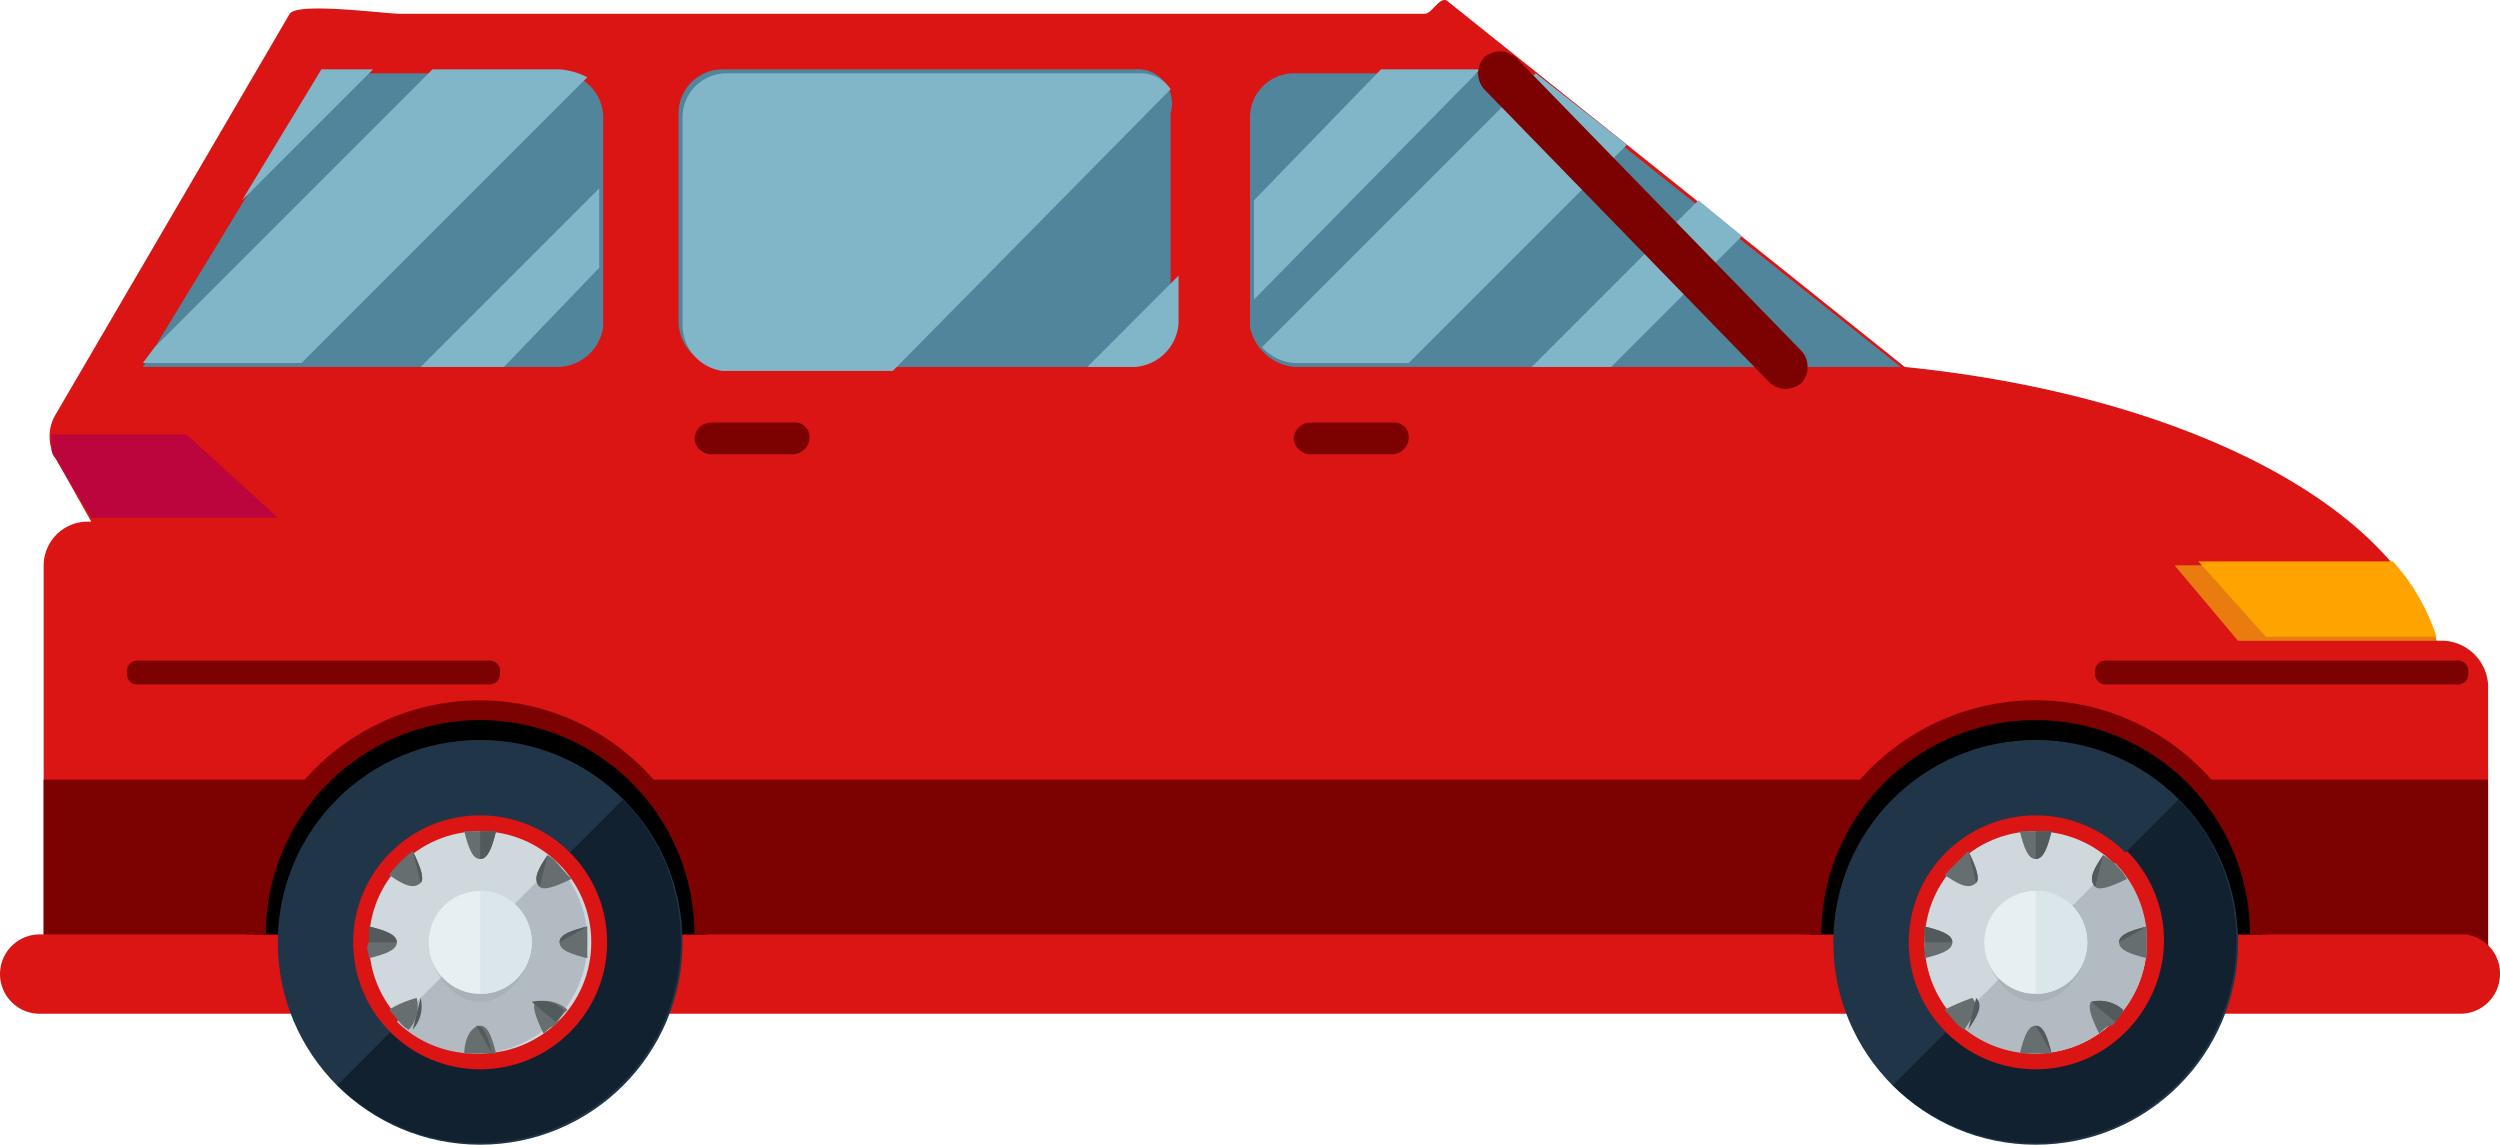 <svg xmlns="http://www.w3.org/2000/svg" width="145.866" height="66.791" viewBox="0 0 145.866 66.791">
  <g id="car" transform="translate(0 -136.354)">
    <path id="Path_1947" data-name="Path 1947" d="M148.877,174.608h-.463c-2.547-8.1-15.05-14.355-31.025-15.976l-26.626-21.3c-.463-.463-.926.695-1.389.695H29.638c-.926,0-6.02-.695-6.483,0L9.495,161.411a2.5,2.5,0,0,0,0,2.547l2.084,3.7h-.232A2.569,2.569,0,0,0,8.8,170.209v22.459a2.569,2.569,0,0,0,2.547,2.547H148.877a2.569,2.569,0,0,0,2.547-2.547V177.155A2.737,2.737,0,0,0,148.877,174.608Z" transform="translate(-6.253 -0.868)" fill="#db1414"/>
    <path id="Path_1948" data-name="Path 1948" d="M8.8,294.4v9.724a2.569,2.569,0,0,0,2.547,2.547H148.877a2.569,2.569,0,0,0,2.547-2.547V294.4Z" transform="translate(-6.253 -112.556)" fill="#7c0101"/>
    <path id="Path_1949" data-name="Path 1949" d="M145.866,327.915a2.32,2.32,0,0,1-2.315,2.315H2.315A2.32,2.32,0,0,1,0,327.915H0A2.32,2.32,0,0,1,2.315,325.6H143.782a2.284,2.284,0,0,1,2.084,2.315Z" transform="translate(0 -134.727)" fill="#db1414"/>
    <path id="Path_1950" data-name="Path 1950" d="M51.2,293.2a13.2,13.2,0,1,1,26.395,0" transform="translate(-36.382 -102.324)"/>
    <path id="Path_1951" data-name="Path 1951" d="M76.689,292.06h-.926a12.5,12.5,0,1,0-25.006,0H49.6A13.685,13.685,0,0,1,63.26,278.4,13.49,13.49,0,0,1,76.689,292.06Z" transform="translate(-35.245 -101.187)" fill="#7c0101"/>
    <circle id="Ellipse_26" data-name="Ellipse 26" cx="11.808" cy="11.808" r="11.808" transform="translate(16.207 179.528)" fill="#203547"/>
    <path id="Path_1952" data-name="Path 1952" d="M84.67,298.4A11.788,11.788,0,0,1,68,315.07" transform="translate(-48.32 -115.399)" fill="#122130"/>
    <circle id="Ellipse_27" data-name="Ellipse 27" cx="7.409" cy="7.409" r="7.409" transform="translate(20.606 183.927)" fill="#db1414"/>
    <path id="Path_1953" data-name="Path 1953" d="M88.819,308.8A7.367,7.367,0,0,1,78.4,319.219" transform="translate(-55.71 -122.789)" fill="#db1414"/>
    <circle id="Ellipse_28" data-name="Ellipse 28" cx="6.483" cy="6.483" r="6.483" transform="translate(21.533 184.853)" fill="#ced8dd"/>
    <path id="Path_1954" data-name="Path 1954" d="M89.261,311.2A6.549,6.549,0,0,1,80,320.461" transform="translate(-56.847 -124.494)" fill="#b2bbc1"/>
    <path id="Path_1955" data-name="Path 1955" d="M92.42,319.81c0,1.621-1.389,3.473-3.01,3.473s-3.01-1.852-3.01-3.473a3.01,3.01,0,1,1,6.02,0Z" transform="translate(-61.394 -128.474)" fill="#888f91" opacity="0.2"/>
    <circle id="Ellipse_29" data-name="Ellipse 29" cx="3.01" cy="3.01" r="3.01" transform="translate(25.006 188.326)" fill="#e7eff2"/>
    <path id="Path_1956" data-name="Path 1956" d="M96.8,316.8a3.01,3.01,0,1,1,0,6.02" transform="translate(-68.785 -128.474)" fill="#dae6ea"/>
    <path id="Path_1957" data-name="Path 1957" d="M94.526,304.8H93.6c.232.926.463,1.621.926,1.621s.695-.695.926-1.621Z" transform="translate(-66.511 -119.947)" fill="#666e70"/>
    <path id="Path_1958" data-name="Path 1958" d="M96.8,306.421c.463,0,.695-.695.926-1.621H96.8" transform="translate(-68.785 -119.947)" fill="#535a5b"/>
    <path id="Path_1959" data-name="Path 1959" d="M93.6,345.621h1.852c-.232-.926-.463-1.621-.926-1.621S93.6,344.695,93.6,345.621Z" transform="translate(-66.511 -147.801)" fill="#666e70"/>
    <path id="Path_1960" data-name="Path 1960" d="M96.926,345.621C96.695,344.695,96.463,344,96,344" transform="translate(-68.216 -147.801)" fill="#535a5b"/>
    <path id="Path_1961" data-name="Path 1961" d="M78.4,310.189c.695.463,1.389.926,1.852.463.232-.232,0-.926-.463-1.852A7.857,7.857,0,0,0,78.4,310.189Z" transform="translate(-55.71 -122.789)" fill="#666e70"/>
    <path id="Path_1962" data-name="Path 1962" d="M83.663,310.652c.232-.232,0-.926-.463-1.852" transform="translate(-59.121 -122.789)" fill="#535a5b"/>
    <path id="Path_1963" data-name="Path 1963" d="M109.629,339.44a2.041,2.041,0,0,0-1.852-.463c-.232.232,0,.926.463,1.852.232-.231.463-.463.695-.463A3.2,3.2,0,0,1,109.629,339.44Z" transform="translate(-76.52 -144.168)" fill="#666e70"/>
    <path id="Path_1964" data-name="Path 1964" d="M108.589,340.135c.232-.232.463-.463.463-.695a2.041,2.041,0,0,0-1.852-.463" transform="translate(-76.175 -144.168)" fill="#535a5b"/>
    <path id="Path_1965" data-name="Path 1965" d="M74.147,325.852c.926-.232,1.621-.463,1.621-.926s-.695-.695-1.621-.926v.926C73.916,325.158,74.147,325.621,74.147,325.852Z" transform="translate(-52.615 -133.59)" fill="#666e70"/>
    <path id="Path_1966" data-name="Path 1966" d="M76.021,324.926c0-.463-.695-.695-1.621-.926v.926" transform="translate(-52.867 -133.59)" fill="#535a5b"/>
    <path id="Path_1967" data-name="Path 1967" d="M112.8,324.926c0,.463.695.695,1.621.926V324C113.495,324.232,112.8,324.463,112.8,324.926Z" transform="translate(-80.154 -133.59)" fill="#666e70"/>
    <path id="Path_1968" data-name="Path 1968" d="M114.421,324c-.926.232-1.621.463-1.621.926" transform="translate(-80.154 -133.59)" fill="#535a5b"/>
    <path id="Path_1969" data-name="Path 1969" d="M78.4,339.095c.463.463.695.926,1.158,1.158a2.041,2.041,0,0,0,.463-1.852A6.024,6.024,0,0,0,78.4,339.095Z" transform="translate(-55.71 -143.822)" fill="#666e70"/>
    <path id="Path_1970" data-name="Path 1970" d="M83.2,340.252a2.041,2.041,0,0,0,.463-1.852" transform="translate(-59.121 -143.822)" fill="#535a5b"/>
    <path id="Path_1971" data-name="Path 1971" d="M108.792,309.6c-.463.695-.926,1.389-.463,1.852.232.232.926,0,1.852-.463C109.487,310.295,109.255,309.832,108.792,309.6Z" transform="translate(-76.841 -123.357)" fill="#666e70"/>
    <path id="Path_1972" data-name="Path 1972" d="M108.792,309.6c-.463.695-.926,1.389-.463,1.852" transform="translate(-76.841 -123.357)" fill="#535a5b"/>
    <path id="Path_1973" data-name="Path 1973" d="M364.8,293.2a13.2,13.2,0,1,1,26.395,0" transform="translate(-259.221 -102.324)"/>
    <path id="Path_1974" data-name="Path 1974" d="M390.521,292.06h-1.158a12.5,12.5,0,0,0-25.006,0H363.2a13.66,13.66,0,0,1,27.321,0Z" transform="translate(-258.084 -101.187)" fill="#7c0101"/>
    <circle id="Ellipse_30" data-name="Ellipse 30" cx="11.808" cy="11.808" r="11.808" transform="translate(106.968 179.528)" fill="#203547"/>
    <path id="Path_1975" data-name="Path 1975" d="M398.27,298.4a11.788,11.788,0,0,1-16.67,16.67" transform="translate(-271.159 -115.399)" fill="#122130"/>
    <circle id="Ellipse_31" data-name="Ellipse 31" cx="7.409" cy="7.409" r="7.409" transform="translate(111.367 183.927)" fill="#db1414"/>
    <path id="Path_1976" data-name="Path 1976" d="M403.219,308.8A7.367,7.367,0,0,1,392.8,319.219" transform="translate(-279.117 -122.789)" fill="#db1414"/>
    <circle id="Ellipse_32" data-name="Ellipse 32" cx="6.483" cy="6.483" r="6.483" transform="translate(112.293 184.853)" fill="#ced8dd"/>
    <path id="Path_1977" data-name="Path 1977" d="M403.661,311.2a6.549,6.549,0,0,1-9.261,9.261" transform="translate(-280.254 -124.494)" fill="#b2bbc1"/>
    <path id="Path_1978" data-name="Path 1978" d="M406.02,319.81c0,1.621-1.389,3.473-3.01,3.473S400,321.431,400,319.81a3.01,3.01,0,1,1,6.02,0Z" transform="translate(-284.234 -128.474)" fill="#888f91" opacity="0.2"/>
    <circle id="Ellipse_33" data-name="Ellipse 33" cx="3.01" cy="3.01" r="3.01" transform="translate(115.766 188.326)" fill="#e7eff2"/>
    <path id="Path_1979" data-name="Path 1979" d="M410.4,316.8a3.01,3.01,0,0,1,0,6.02" transform="translate(-291.624 -128.474)" fill="#dae6ea"/>
    <path id="Path_1980" data-name="Path 1980" d="M408.126,304.8H407.2c.232.926.463,1.621.926,1.621s.695-.695.926-1.621Z" transform="translate(-289.35 -119.947)" fill="#666e70"/>
    <path id="Path_1981" data-name="Path 1981" d="M410.4,306.421c.463,0,.695-.695.926-1.621H410.4" transform="translate(-291.624 -119.947)" fill="#535a5b"/>
    <path id="Path_1982" data-name="Path 1982" d="M407.2,345.621h1.852c-.232-.926-.463-1.621-.926-1.621S407.432,344.695,407.2,345.621Z" transform="translate(-289.35 -147.801)" fill="#666e70"/>
    <path id="Path_1983" data-name="Path 1983" d="M411.326,345.621c-.232-.926-.463-1.621-.926-1.621" transform="translate(-291.624 -147.801)" fill="#535a5b"/>
    <path id="Path_1984" data-name="Path 1984" d="M392,310.189c.695.463,1.389.926,1.852.463.232-.232,0-.926-.463-1.852Z" transform="translate(-278.549 -122.789)" fill="#666e70"/>
    <path id="Path_1985" data-name="Path 1985" d="M397.263,310.652c.232-.232,0-.926-.463-1.852" transform="translate(-281.96 -122.789)" fill="#535a5b"/>
    <path id="Path_1986" data-name="Path 1986" d="M423.229,339.44a2.041,2.041,0,0,0-1.852-.463c-.232.232,0,.926.463,1.852.232-.231.463-.463.695-.463S423,339.672,423.229,339.44Z" transform="translate(-299.359 -144.168)" fill="#666e70"/>
    <path id="Path_1987" data-name="Path 1987" d="M422.989,340.135c.232-.232.463-.463.463-.695a2.041,2.041,0,0,0-1.852-.463" transform="translate(-299.582 -144.168)" fill="#535a5b"/>
    <path id="Path_1988" data-name="Path 1988" d="M388,325.852c.926-.232,1.621-.463,1.621-.926s-.695-.695-1.621-.926v1.852Z" transform="translate(-275.707 -133.59)" fill="#666e70"/>
    <path id="Path_1989" data-name="Path 1989" d="M389.621,324.926c0-.463-.695-.695-1.621-.926v.926" transform="translate(-275.707 -133.59)" fill="#535a5b"/>
    <path id="Path_1990" data-name="Path 1990" d="M427.2,324.926c0,.463.695.695,1.621.926V324C427.895,324.232,427.2,324.463,427.2,324.926Z" transform="translate(-303.561 -133.59)" fill="#666e70"/>
    <path id="Path_1991" data-name="Path 1991" d="M428.821,324c-.926.232-1.621.463-1.621.926" transform="translate(-303.561 -133.59)" fill="#535a5b"/>
    <path id="Path_1992" data-name="Path 1992" d="M392,339.095c.463.463.695.926,1.158,1.158.463-.695.926-1.389.463-1.852A13.773,13.773,0,0,0,392,339.095Z" transform="translate(-278.549 -143.822)" fill="#666e70"/>
    <path id="Path_1993" data-name="Path 1993" d="M396.8,340.252c.463-.695.926-1.389.463-1.852" transform="translate(-281.96 -143.822)" fill="#535a5b"/>
    <path id="Path_1994" data-name="Path 1994" d="M422.392,309.6c-.463.695-.926,1.389-.463,1.852.232.232.926,0,1.852-.463A3.93,3.93,0,0,0,422.392,309.6Z" transform="translate(-299.68 -123.357)" fill="#666e70"/>
    <path id="Path_1995" data-name="Path 1995" d="M422.392,309.6c-.463.695-.926,1.389-.463,1.852" transform="translate(-299.68 -123.357)" fill="#535a5b"/>
    <path id="Path_1996" data-name="Path 1996" d="M442.1,255.6h11.577a12.14,12.14,0,0,0-2.547-4.4H438.4Z" transform="translate(-311.52 -81.859)" fill="#ea7c0f"/>
    <path id="Path_1997" data-name="Path 1997" d="M443.2,250.4l3.936,4.4h9.956a12.141,12.141,0,0,0-2.547-4.4Z" transform="translate(-314.931 -81.291)" fill="#ffa300"/>
    <path id="Path_1998" data-name="Path 1998" d="M10.4,225.726a.808.808,0,0,0,.232.463l2.084,3.473H23.6L18.272,224.8H10.4Z" transform="translate(-7.39 -63.1)" fill="#bc043d"/>
    <g id="Group_507" data-name="Group 507" transform="translate(8.335 140.399)">
      <path id="Path_1999" data-name="Path 1999" d="M254.547,169.133h35.425L268.439,152H254.547A2.569,2.569,0,0,0,252,154.547v12.271A2.946,2.946,0,0,0,254.547,169.133Z" transform="translate(-187.402 -151.768)" fill="#51859b"/>
      <path id="Path_2000" data-name="Path 2000" d="M53.111,169.133H28.8L39.219,152H53.111a2.569,2.569,0,0,1,2.547,2.547v12.271A2.721,2.721,0,0,1,53.111,169.133Z" transform="translate(-28.8 -151.768)" fill="#51859b"/>
      <path id="Path_2001" data-name="Path 2001" d="M163.426,151.2H139.347a2.57,2.57,0,0,0-2.547,2.547v12.271a2.721,2.721,0,0,0,2.315,2.547h24.079a2.38,2.38,0,0,0,2.315-2.547V153.747A1.994,1.994,0,0,0,163.426,151.2Z" transform="translate(-105.543 -151.2)" fill="#51859b"/>
    </g>
    <g id="Group_508" data-name="Group 508" transform="translate(8.335 140.399)">
      <path id="Path_2002" data-name="Path 2002" d="M48.8,158.841l7.641-7.641h-3.01Z" transform="translate(-43.012 -151.2)" fill="#81b6c9"/>
      <path id="Path_2003" data-name="Path 2003" d="M53.111,151.2H45.7L29.495,167.407l-.695.926h9.261l16.67-16.67A4.293,4.293,0,0,0,53.111,151.2Z" transform="translate(-28.8 -151.2)" fill="#81b6c9"/>
      <path id="Path_2004" data-name="Path 2004" d="M95.219,179.831V175.2L84.8,185.619h4.862Z" transform="translate(-68.593 -168.254)" fill="#81b6c9"/>
      <path id="Path_2005" data-name="Path 2005" d="M224.525,195.578V192.8l-5.325,5.325h2.778A2.737,2.737,0,0,0,224.525,195.578Z" transform="translate(-164.095 -180.76)" fill="#81b6c9"/>
      <path id="Path_2006" data-name="Path 2006" d="M166.079,152.926a2.106,2.106,0,0,0-1.852-.926H140.147a2.569,2.569,0,0,0-2.547,2.547v12.271a2.721,2.721,0,0,0,2.315,2.547h9.956Z" transform="translate(-106.112 -151.768)" fill="#81b6c9"/>
      <path id="Path_2007" data-name="Path 2007" d="M270.376,152,254.4,167.976a2.858,2.858,0,0,0,1.852.926h6.714L275.7,156.168Z" transform="translate(-189.108 -151.768)" fill="#81b6c9"/>
      <path id="Path_2008" data-name="Path 2008" d="M321.071,179.684l-2.547-2.084-9.724,9.724h4.631Z" transform="translate(-227.763 -169.959)" fill="#81b6c9"/>
      <path id="Path_2009" data-name="Path 2009" d="M266,151.2h-5.788l-7.409,7.641v5.788Z" transform="translate(-187.971 -151.2)" fill="#81b6c9"/>
    </g>
    <g id="Group_509" data-name="Group 509" transform="translate(40.518 161.006)">
      <path id="Path_2010" data-name="Path 2010" d="M267.514,223.326a1,1,0,0,1-.926.926h-4.862a1,1,0,0,1-.926-.926h0a1,1,0,0,1,.926-.926h4.862a.848.848,0,0,1,.926.926Z" transform="translate(-225.839 -222.4)" fill="#7c0101"/>
      <path id="Path_2011" data-name="Path 2011" d="M146.714,223.326a1,1,0,0,1-.926.926h-4.862a1,1,0,0,1-.926-.926h0a1,1,0,0,1,.926-.926h4.862a.848.848,0,0,1,.926.926Z" transform="translate(-140 -222.4)" fill="#7c0101"/>
    </g>
    <g id="Group_510" data-name="Group 510" transform="translate(7.409 174.898)">
      <path id="Path_2012" data-name="Path 2012" d="M444.164,271.095a.614.614,0,0,1-.695.695H423.095a.614.614,0,0,1-.695-.695h0a.614.614,0,0,1,.695-.695h20.375a.614.614,0,0,1,.695.695Z" transform="translate(-307.56 -270.4)" fill="#7c0101"/>
      <path id="Path_2013" data-name="Path 2013" d="M47.364,271.095a.614.614,0,0,1-.695.695H26.295a.614.614,0,0,1-.695-.695h0a.614.614,0,0,1,.695-.695H46.669a.614.614,0,0,1,.695.695Z" transform="translate(-25.6 -270.4)" fill="#7c0101"/>
    </g>
    <path id="Path_2014" data-name="Path 2014" d="M316.87,165.081a1.4,1.4,0,0,1,0,1.852h0a1.4,1.4,0,0,1-1.852,0L298.347,149.8a1.4,1.4,0,0,1,0-1.852h0a1.4,1.4,0,0,1,1.852,0Z" transform="translate(-211.754 -8.243)" fill="#7c0101"/>
  </g>
</svg>

